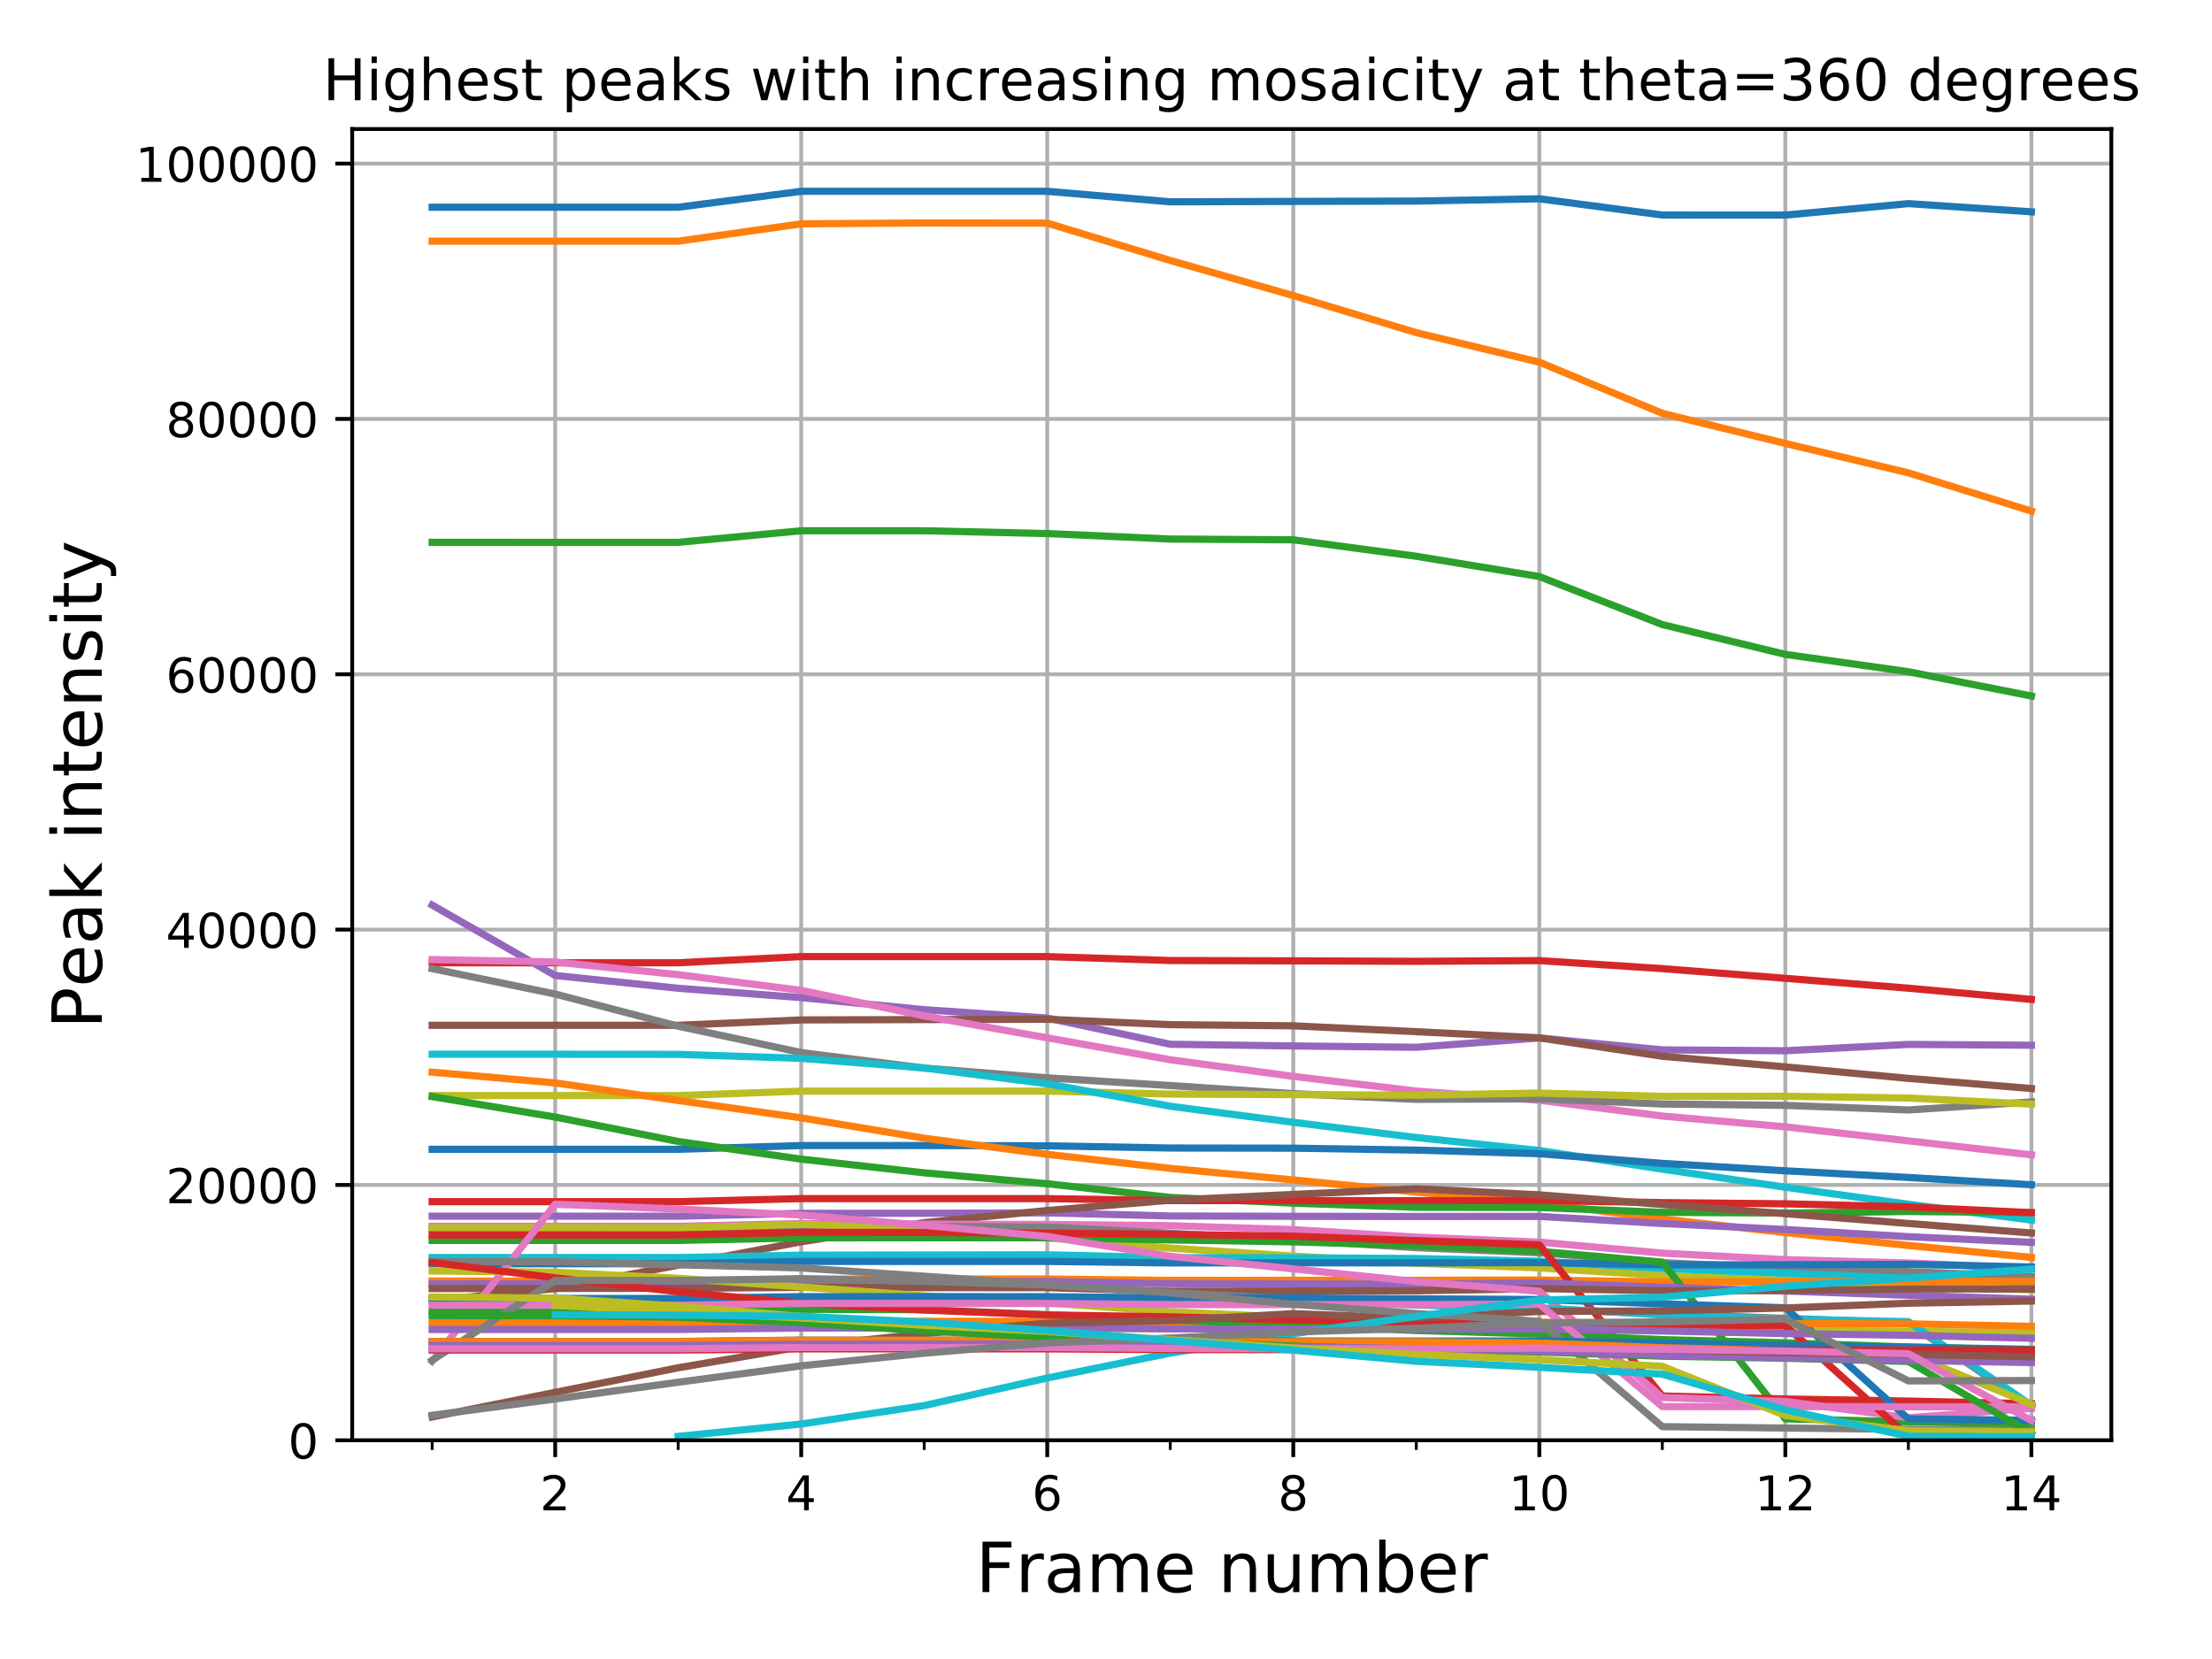 <?xml version="1.0" encoding="utf-8" standalone="no"?>
<!DOCTYPE svg PUBLIC "-//W3C//DTD SVG 1.1//EN"
  "http://www.w3.org/Graphics/SVG/1.1/DTD/svg11.dtd">
<!-- Created with matplotlib (https://matplotlib.org/) -->
<svg height="345.6pt" version="1.1" viewBox="0 0 460.8 345.6" width="460.8pt" xmlns="http://www.w3.org/2000/svg" xmlns:xlink="http://www.w3.org/1999/xlink">
 <defs>
  <style type="text/css">
*{stroke-linecap:butt;stroke-linejoin:round;}
  </style>
 </defs>
 <g id="figure_1">
  <g id="patch_1">
   <path d="M 0 345.6 
L 460.8 345.6 
L 460.8 0 
L 0 0 
z
" style="fill:#ffffff;"/>
  </g>
  <g id="axes_1">
   <g id="patch_2">
    <path d="M 73.37 300.04 
L 439.83 300.04 
L 439.83 26.88 
L 73.37 26.88 
z
" style="fill:#ffffff;"/>
   </g>
   <g id="matplotlib.axis_1">
    <g id="xtick_1">
     <g id="line2d_1">
      <path clip-path="url(#p85e9c25c4e)" d="M 115.654 300.04 
L 115.654 26.88 
" style="fill:none;stroke:#b0b0b0;stroke-linecap:square;stroke-width:0.8;"/>
     </g>
     <g id="line2d_2">
      <defs>
       <path d="M 0 0 
L 0 3.5 
" id="m2c875395f7" style="stroke:#000000;stroke-width:0.8;"/>
      </defs>
      <g>
       <use style="stroke:#000000;stroke-width:0.8;" x="115.654" xlink:href="#m2c875395f7" y="300.04"/>
      </g>
     </g>
     <g id="text_1">
      <!-- 2 -->
      <defs>
       <path d="M 19.188 8.297 
L 53.609 8.297 
L 53.609 0 
L 7.328 0 
L 7.328 8.297 
Q 12.938 14.109 22.625 23.891 
Q 32.328 33.688 34.812 36.531 
Q 39.547 41.844 41.422 45.531 
Q 43.312 49.219 43.312 52.781 
Q 43.312 58.594 39.234 62.25 
Q 35.156 65.922 28.609 65.922 
Q 23.969 65.922 18.812 64.312 
Q 13.672 62.703 7.812 59.422 
L 7.812 69.391 
Q 13.766 71.781 18.938 73 
Q 24.125 74.219 28.422 74.219 
Q 39.75 74.219 46.484 68.547 
Q 53.219 62.891 53.219 53.422 
Q 53.219 48.922 51.531 44.891 
Q 49.859 40.875 45.406 35.406 
Q 44.188 33.984 37.641 27.219 
Q 31.109 20.453 19.188 8.297 
z
" id="DejaVuSans-50"/>
      </defs>
      <g transform="translate(112.473 314.638)scale(0.1 -0.1)">
       <use xlink:href="#DejaVuSans-50"/>
      </g>
     </g>
    </g>
    <g id="xtick_2">
     <g id="line2d_3">
      <path clip-path="url(#p85e9c25c4e)" d="M 166.907 300.04 
L 166.907 26.88 
" style="fill:none;stroke:#b0b0b0;stroke-linecap:square;stroke-width:0.8;"/>
     </g>
     <g id="line2d_4">
      <g>
       <use style="stroke:#000000;stroke-width:0.8;" x="166.907" xlink:href="#m2c875395f7" y="300.04"/>
      </g>
     </g>
     <g id="text_2">
      <!-- 4 -->
      <defs>
       <path d="M 37.797 64.312 
L 12.891 25.391 
L 37.797 25.391 
z
M 35.203 72.906 
L 47.609 72.906 
L 47.609 25.391 
L 58.016 25.391 
L 58.016 17.188 
L 47.609 17.188 
L 47.609 0 
L 37.797 0 
L 37.797 17.188 
L 4.891 17.188 
L 4.891 26.703 
z
" id="DejaVuSans-52"/>
      </defs>
      <g transform="translate(163.726 314.638)scale(0.1 -0.1)">
       <use xlink:href="#DejaVuSans-52"/>
      </g>
     </g>
    </g>
    <g id="xtick_3">
     <g id="line2d_5">
      <path clip-path="url(#p85e9c25c4e)" d="M 218.16 300.04 
L 218.16 26.88 
" style="fill:none;stroke:#b0b0b0;stroke-linecap:square;stroke-width:0.8;"/>
     </g>
     <g id="line2d_6">
      <g>
       <use style="stroke:#000000;stroke-width:0.8;" x="218.16" xlink:href="#m2c875395f7" y="300.04"/>
      </g>
     </g>
     <g id="text_3">
      <!-- 6 -->
      <defs>
       <path d="M 33.016 40.375 
Q 26.375 40.375 22.484 35.828 
Q 18.609 31.297 18.609 23.391 
Q 18.609 15.531 22.484 10.953 
Q 26.375 6.391 33.016 6.391 
Q 39.656 6.391 43.531 10.953 
Q 47.406 15.531 47.406 23.391 
Q 47.406 31.297 43.531 35.828 
Q 39.656 40.375 33.016 40.375 
z
M 52.594 71.297 
L 52.594 62.312 
Q 48.875 64.062 45.094 64.984 
Q 41.312 65.922 37.594 65.922 
Q 27.828 65.922 22.672 59.328 
Q 17.531 52.734 16.797 39.406 
Q 19.672 43.656 24.016 45.922 
Q 28.375 48.188 33.594 48.188 
Q 44.578 48.188 50.953 41.516 
Q 57.328 34.859 57.328 23.391 
Q 57.328 12.156 50.688 5.359 
Q 44.047 -1.422 33.016 -1.422 
Q 20.359 -1.422 13.672 8.266 
Q 6.984 17.969 6.984 36.375 
Q 6.984 53.656 15.188 63.938 
Q 23.391 74.219 37.203 74.219 
Q 40.922 74.219 44.703 73.484 
Q 48.484 72.75 52.594 71.297 
z
" id="DejaVuSans-54"/>
      </defs>
      <g transform="translate(214.979 314.638)scale(0.1 -0.1)">
       <use xlink:href="#DejaVuSans-54"/>
      </g>
     </g>
    </g>
    <g id="xtick_4">
     <g id="line2d_7">
      <path clip-path="url(#p85e9c25c4e)" d="M 269.413 300.04 
L 269.413 26.88 
" style="fill:none;stroke:#b0b0b0;stroke-linecap:square;stroke-width:0.8;"/>
     </g>
     <g id="line2d_8">
      <g>
       <use style="stroke:#000000;stroke-width:0.8;" x="269.413" xlink:href="#m2c875395f7" y="300.04"/>
      </g>
     </g>
     <g id="text_4">
      <!-- 8 -->
      <defs>
       <path d="M 31.781 34.625 
Q 24.75 34.625 20.719 30.859 
Q 16.703 27.094 16.703 20.516 
Q 16.703 13.922 20.719 10.156 
Q 24.75 6.391 31.781 6.391 
Q 38.812 6.391 42.859 10.172 
Q 46.922 13.969 46.922 20.516 
Q 46.922 27.094 42.891 30.859 
Q 38.875 34.625 31.781 34.625 
z
M 21.922 38.812 
Q 15.578 40.375 12.031 44.719 
Q 8.5 49.078 8.5 55.328 
Q 8.5 64.062 14.719 69.141 
Q 20.953 74.219 31.781 74.219 
Q 42.672 74.219 48.875 69.141 
Q 55.078 64.062 55.078 55.328 
Q 55.078 49.078 51.531 44.719 
Q 48 40.375 41.703 38.812 
Q 48.828 37.156 52.797 32.312 
Q 56.781 27.484 56.781 20.516 
Q 56.781 9.906 50.312 4.234 
Q 43.844 -1.422 31.781 -1.422 
Q 19.734 -1.422 13.25 4.234 
Q 6.781 9.906 6.781 20.516 
Q 6.781 27.484 10.781 32.312 
Q 14.797 37.156 21.922 38.812 
z
M 18.312 54.391 
Q 18.312 48.734 21.844 45.562 
Q 25.391 42.391 31.781 42.391 
Q 38.141 42.391 41.719 45.562 
Q 45.312 48.734 45.312 54.391 
Q 45.312 60.062 41.719 63.234 
Q 38.141 66.406 31.781 66.406 
Q 25.391 66.406 21.844 63.234 
Q 18.312 60.062 18.312 54.391 
z
" id="DejaVuSans-56"/>
      </defs>
      <g transform="translate(266.232 314.638)scale(0.1 -0.1)">
       <use xlink:href="#DejaVuSans-56"/>
      </g>
     </g>
    </g>
    <g id="xtick_5">
     <g id="line2d_9">
      <path clip-path="url(#p85e9c25c4e)" d="M 320.666 300.04 
L 320.666 26.88 
" style="fill:none;stroke:#b0b0b0;stroke-linecap:square;stroke-width:0.8;"/>
     </g>
     <g id="line2d_10">
      <g>
       <use style="stroke:#000000;stroke-width:0.8;" x="320.666" xlink:href="#m2c875395f7" y="300.04"/>
      </g>
     </g>
     <g id="text_5">
      <!-- 10 -->
      <defs>
       <path d="M 12.406 8.297 
L 28.516 8.297 
L 28.516 63.922 
L 10.984 60.406 
L 10.984 69.391 
L 28.422 72.906 
L 38.281 72.906 
L 38.281 8.297 
L 54.391 8.297 
L 54.391 0 
L 12.406 0 
z
" id="DejaVuSans-49"/>
       <path d="M 31.781 66.406 
Q 24.172 66.406 20.328 58.906 
Q 16.5 51.422 16.5 36.375 
Q 16.5 21.391 20.328 13.891 
Q 24.172 6.391 31.781 6.391 
Q 39.453 6.391 43.281 13.891 
Q 47.125 21.391 47.125 36.375 
Q 47.125 51.422 43.281 58.906 
Q 39.453 66.406 31.781 66.406 
z
M 31.781 74.219 
Q 44.047 74.219 50.516 64.516 
Q 56.984 54.828 56.984 36.375 
Q 56.984 17.969 50.516 8.266 
Q 44.047 -1.422 31.781 -1.422 
Q 19.531 -1.422 13.062 8.266 
Q 6.594 17.969 6.594 36.375 
Q 6.594 54.828 13.062 64.516 
Q 19.531 74.219 31.781 74.219 
z
" id="DejaVuSans-48"/>
      </defs>
      <g transform="translate(314.304 314.638)scale(0.1 -0.1)">
       <use xlink:href="#DejaVuSans-49"/>
       <use x="63.623" xlink:href="#DejaVuSans-48"/>
      </g>
     </g>
    </g>
    <g id="xtick_6">
     <g id="line2d_11">
      <path clip-path="url(#p85e9c25c4e)" d="M 371.92 300.04 
L 371.92 26.88 
" style="fill:none;stroke:#b0b0b0;stroke-linecap:square;stroke-width:0.8;"/>
     </g>
     <g id="line2d_12">
      <g>
       <use style="stroke:#000000;stroke-width:0.8;" x="371.92" xlink:href="#m2c875395f7" y="300.04"/>
      </g>
     </g>
     <g id="text_6">
      <!-- 12 -->
      <g transform="translate(365.557 314.638)scale(0.1 -0.1)">
       <use xlink:href="#DejaVuSans-49"/>
       <use x="63.623" xlink:href="#DejaVuSans-50"/>
      </g>
     </g>
    </g>
    <g id="xtick_7">
     <g id="line2d_13">
      <path clip-path="url(#p85e9c25c4e)" d="M 423.173 300.04 
L 423.173 26.88 
" style="fill:none;stroke:#b0b0b0;stroke-linecap:square;stroke-width:0.8;"/>
     </g>
     <g id="line2d_14">
      <g>
       <use style="stroke:#000000;stroke-width:0.8;" x="423.173" xlink:href="#m2c875395f7" y="300.04"/>
      </g>
     </g>
     <g id="text_7">
      <!-- 14 -->
      <g transform="translate(416.81 314.638)scale(0.1 -0.1)">
       <use xlink:href="#DejaVuSans-49"/>
       <use x="63.623" xlink:href="#DejaVuSans-52"/>
      </g>
     </g>
    </g>
    <g id="xtick_8">
     <g id="line2d_15">
      <defs>
       <path d="M 0 0 
L 0 2 
" id="mf4f30fc0fc" style="stroke:#000000;stroke-width:0.6;"/>
      </defs>
      <g>
       <use style="stroke:#000000;stroke-width:0.6;" x="90.027" xlink:href="#mf4f30fc0fc" y="300.04"/>
      </g>
     </g>
    </g>
    <g id="xtick_9">
     <g id="line2d_16">
      <g>
       <use style="stroke:#000000;stroke-width:0.6;" x="141.28" xlink:href="#mf4f30fc0fc" y="300.04"/>
      </g>
     </g>
    </g>
    <g id="xtick_10">
     <g id="line2d_17">
      <g>
       <use style="stroke:#000000;stroke-width:0.6;" x="192.534" xlink:href="#mf4f30fc0fc" y="300.04"/>
      </g>
     </g>
    </g>
    <g id="xtick_11">
     <g id="line2d_18">
      <g>
       <use style="stroke:#000000;stroke-width:0.6;" x="243.787" xlink:href="#mf4f30fc0fc" y="300.04"/>
      </g>
     </g>
    </g>
    <g id="xtick_12">
     <g id="line2d_19">
      <g>
       <use style="stroke:#000000;stroke-width:0.6;" x="295.04" xlink:href="#mf4f30fc0fc" y="300.04"/>
      </g>
     </g>
    </g>
    <g id="xtick_13">
     <g id="line2d_20">
      <g>
       <use style="stroke:#000000;stroke-width:0.6;" x="346.293" xlink:href="#mf4f30fc0fc" y="300.04"/>
      </g>
     </g>
    </g>
    <g id="xtick_14">
     <g id="line2d_21">
      <g>
       <use style="stroke:#000000;stroke-width:0.6;" x="397.546" xlink:href="#mf4f30fc0fc" y="300.04"/>
      </g>
     </g>
    </g>
    <g id="text_8">
     <!-- Frame number -->
     <defs>
      <path d="M 9.812 72.906 
L 51.703 72.906 
L 51.703 64.594 
L 19.672 64.594 
L 19.672 43.109 
L 48.578 43.109 
L 48.578 34.812 
L 19.672 34.812 
L 19.672 0 
L 9.812 0 
z
" id="DejaVuSans-70"/>
      <path d="M 41.109 46.297 
Q 39.594 47.172 37.812 47.578 
Q 36.031 48 33.891 48 
Q 26.266 48 22.188 43.047 
Q 18.109 38.094 18.109 28.812 
L 18.109 0 
L 9.078 0 
L 9.078 54.688 
L 18.109 54.688 
L 18.109 46.188 
Q 20.953 51.172 25.484 53.578 
Q 30.031 56 36.531 56 
Q 37.453 56 38.578 55.875 
Q 39.703 55.766 41.062 55.516 
z
" id="DejaVuSans-114"/>
      <path d="M 34.281 27.484 
Q 23.391 27.484 19.188 25 
Q 14.984 22.516 14.984 16.5 
Q 14.984 11.719 18.141 8.906 
Q 21.297 6.109 26.703 6.109 
Q 34.188 6.109 38.703 11.406 
Q 43.219 16.703 43.219 25.484 
L 43.219 27.484 
z
M 52.203 31.203 
L 52.203 0 
L 43.219 0 
L 43.219 8.297 
Q 40.141 3.328 35.547 0.953 
Q 30.953 -1.422 24.312 -1.422 
Q 15.922 -1.422 10.953 3.297 
Q 6 8.016 6 15.922 
Q 6 25.141 12.172 29.828 
Q 18.359 34.516 30.609 34.516 
L 43.219 34.516 
L 43.219 35.406 
Q 43.219 41.609 39.141 45 
Q 35.062 48.391 27.688 48.391 
Q 23 48.391 18.547 47.266 
Q 14.109 46.141 10.016 43.891 
L 10.016 52.203 
Q 14.938 54.109 19.578 55.047 
Q 24.219 56 28.609 56 
Q 40.484 56 46.344 49.844 
Q 52.203 43.703 52.203 31.203 
z
" id="DejaVuSans-97"/>
      <path d="M 52 44.188 
Q 55.375 50.25 60.062 53.125 
Q 64.75 56 71.094 56 
Q 79.641 56 84.281 50.016 
Q 88.922 44.047 88.922 33.016 
L 88.922 0 
L 79.891 0 
L 79.891 32.719 
Q 79.891 40.578 77.094 44.375 
Q 74.312 48.188 68.609 48.188 
Q 61.625 48.188 57.562 43.547 
Q 53.516 38.922 53.516 30.906 
L 53.516 0 
L 44.484 0 
L 44.484 32.719 
Q 44.484 40.625 41.703 44.406 
Q 38.922 48.188 33.109 48.188 
Q 26.219 48.188 22.156 43.531 
Q 18.109 38.875 18.109 30.906 
L 18.109 0 
L 9.078 0 
L 9.078 54.688 
L 18.109 54.688 
L 18.109 46.188 
Q 21.188 51.219 25.484 53.609 
Q 29.781 56 35.688 56 
Q 41.656 56 45.828 52.969 
Q 50 49.953 52 44.188 
z
" id="DejaVuSans-109"/>
      <path d="M 56.203 29.594 
L 56.203 25.203 
L 14.891 25.203 
Q 15.484 15.922 20.484 11.062 
Q 25.484 6.203 34.422 6.203 
Q 39.594 6.203 44.453 7.469 
Q 49.312 8.734 54.109 11.281 
L 54.109 2.781 
Q 49.266 0.734 44.188 -0.344 
Q 39.109 -1.422 33.891 -1.422 
Q 20.797 -1.422 13.156 6.188 
Q 5.516 13.812 5.516 26.812 
Q 5.516 40.234 12.766 48.109 
Q 20.016 56 32.328 56 
Q 43.359 56 49.781 48.891 
Q 56.203 41.797 56.203 29.594 
z
M 47.219 32.234 
Q 47.125 39.594 43.094 43.984 
Q 39.062 48.391 32.422 48.391 
Q 24.906 48.391 20.391 44.141 
Q 15.875 39.891 15.188 32.172 
z
" id="DejaVuSans-101"/>
      <path id="DejaVuSans-32"/>
      <path d="M 54.891 33.016 
L 54.891 0 
L 45.906 0 
L 45.906 32.719 
Q 45.906 40.484 42.875 44.328 
Q 39.844 48.188 33.797 48.188 
Q 26.516 48.188 22.312 43.547 
Q 18.109 38.922 18.109 30.906 
L 18.109 0 
L 9.078 0 
L 9.078 54.688 
L 18.109 54.688 
L 18.109 46.188 
Q 21.344 51.125 25.703 53.562 
Q 30.078 56 35.797 56 
Q 45.219 56 50.047 50.172 
Q 54.891 44.344 54.891 33.016 
z
" id="DejaVuSans-110"/>
      <path d="M 8.5 21.578 
L 8.5 54.688 
L 17.484 54.688 
L 17.484 21.922 
Q 17.484 14.156 20.5 10.266 
Q 23.531 6.391 29.594 6.391 
Q 36.859 6.391 41.078 11.031 
Q 45.312 15.672 45.312 23.688 
L 45.312 54.688 
L 54.297 54.688 
L 54.297 0 
L 45.312 0 
L 45.312 8.406 
Q 42.047 3.422 37.719 1 
Q 33.406 -1.422 27.688 -1.422 
Q 18.266 -1.422 13.375 4.438 
Q 8.5 10.297 8.5 21.578 
z
M 31.109 56 
z
" id="DejaVuSans-117"/>
      <path d="M 48.688 27.297 
Q 48.688 37.203 44.609 42.844 
Q 40.531 48.484 33.406 48.484 
Q 26.266 48.484 22.188 42.844 
Q 18.109 37.203 18.109 27.297 
Q 18.109 17.391 22.188 11.75 
Q 26.266 6.109 33.406 6.109 
Q 40.531 6.109 44.609 11.75 
Q 48.688 17.391 48.688 27.297 
z
M 18.109 46.391 
Q 20.953 51.266 25.266 53.625 
Q 29.594 56 35.594 56 
Q 45.562 56 51.781 48.094 
Q 58.016 40.188 58.016 27.297 
Q 58.016 14.406 51.781 6.484 
Q 45.562 -1.422 35.594 -1.422 
Q 29.594 -1.422 25.266 0.953 
Q 20.953 3.328 18.109 8.203 
L 18.109 0 
L 9.078 0 
L 9.078 75.984 
L 18.109 75.984 
z
" id="DejaVuSans-98"/>
     </defs>
     <g transform="translate(203.263 331.66)scale(0.144 -0.144)">
      <use xlink:href="#DejaVuSans-70"/>
      <use x="57.41" xlink:href="#DejaVuSans-114"/>
      <use x="98.523" xlink:href="#DejaVuSans-97"/>
      <use x="159.803" xlink:href="#DejaVuSans-109"/>
      <use x="257.215" xlink:href="#DejaVuSans-101"/>
      <use x="318.738" xlink:href="#DejaVuSans-32"/>
      <use x="350.525" xlink:href="#DejaVuSans-110"/>
      <use x="413.904" xlink:href="#DejaVuSans-117"/>
      <use x="477.283" xlink:href="#DejaVuSans-109"/>
      <use x="574.695" xlink:href="#DejaVuSans-98"/>
      <use x="638.172" xlink:href="#DejaVuSans-101"/>
      <use x="699.695" xlink:href="#DejaVuSans-114"/>
     </g>
    </g>
   </g>
   <g id="matplotlib.axis_2">
    <g id="ytick_1">
     <g id="line2d_22">
      <path clip-path="url(#p85e9c25c4e)" d="M 73.37 300.04 
L 439.83 300.04 
" style="fill:none;stroke:#b0b0b0;stroke-linecap:square;stroke-width:0.8;"/>
     </g>
     <g id="line2d_23">
      <defs>
       <path d="M 0 0 
L -3.5 0 
" id="m9afd3de1dd" style="stroke:#000000;stroke-width:0.8;"/>
      </defs>
      <g>
       <use style="stroke:#000000;stroke-width:0.8;" x="73.37" xlink:href="#m9afd3de1dd" y="300.04"/>
      </g>
     </g>
     <g id="text_9">
      <!-- 0 -->
      <g transform="translate(60.008 303.839)scale(0.1 -0.1)">
       <use xlink:href="#DejaVuSans-48"/>
      </g>
     </g>
    </g>
    <g id="ytick_2">
     <g id="line2d_24">
      <path clip-path="url(#p85e9c25c4e)" d="M 73.37 246.848 
L 439.83 246.848 
" style="fill:none;stroke:#b0b0b0;stroke-linecap:square;stroke-width:0.8;"/>
     </g>
     <g id="line2d_25">
      <g>
       <use style="stroke:#000000;stroke-width:0.8;" x="73.37" xlink:href="#m9afd3de1dd" y="246.848"/>
      </g>
     </g>
     <g id="text_10">
      <!-- 20000 -->
      <g transform="translate(34.557 250.647)scale(0.1 -0.1)">
       <use xlink:href="#DejaVuSans-50"/>
       <use x="63.623" xlink:href="#DejaVuSans-48"/>
       <use x="127.246" xlink:href="#DejaVuSans-48"/>
       <use x="190.869" xlink:href="#DejaVuSans-48"/>
       <use x="254.492" xlink:href="#DejaVuSans-48"/>
      </g>
     </g>
    </g>
    <g id="ytick_3">
     <g id="line2d_26">
      <path clip-path="url(#p85e9c25c4e)" d="M 73.37 193.655 
L 439.83 193.655 
" style="fill:none;stroke:#b0b0b0;stroke-linecap:square;stroke-width:0.8;"/>
     </g>
     <g id="line2d_27">
      <g>
       <use style="stroke:#000000;stroke-width:0.8;" x="73.37" xlink:href="#m9afd3de1dd" y="193.655"/>
      </g>
     </g>
     <g id="text_11">
      <!-- 40000 -->
      <g transform="translate(34.557 197.454)scale(0.1 -0.1)">
       <use xlink:href="#DejaVuSans-52"/>
       <use x="63.623" xlink:href="#DejaVuSans-48"/>
       <use x="127.246" xlink:href="#DejaVuSans-48"/>
       <use x="190.869" xlink:href="#DejaVuSans-48"/>
       <use x="254.492" xlink:href="#DejaVuSans-48"/>
      </g>
     </g>
    </g>
    <g id="ytick_4">
     <g id="line2d_28">
      <path clip-path="url(#p85e9c25c4e)" d="M 73.37 140.463 
L 439.83 140.463 
" style="fill:none;stroke:#b0b0b0;stroke-linecap:square;stroke-width:0.8;"/>
     </g>
     <g id="line2d_29">
      <g>
       <use style="stroke:#000000;stroke-width:0.8;" x="73.37" xlink:href="#m9afd3de1dd" y="140.463"/>
      </g>
     </g>
     <g id="text_12">
      <!-- 60000 -->
      <g transform="translate(34.557 144.262)scale(0.1 -0.1)">
       <use xlink:href="#DejaVuSans-54"/>
       <use x="63.623" xlink:href="#DejaVuSans-48"/>
       <use x="127.246" xlink:href="#DejaVuSans-48"/>
       <use x="190.869" xlink:href="#DejaVuSans-48"/>
       <use x="254.492" xlink:href="#DejaVuSans-48"/>
      </g>
     </g>
    </g>
    <g id="ytick_5">
     <g id="line2d_30">
      <path clip-path="url(#p85e9c25c4e)" d="M 73.37 87.27 
L 439.83 87.27 
" style="fill:none;stroke:#b0b0b0;stroke-linecap:square;stroke-width:0.8;"/>
     </g>
     <g id="line2d_31">
      <g>
       <use style="stroke:#000000;stroke-width:0.8;" x="73.37" xlink:href="#m9afd3de1dd" y="87.27"/>
      </g>
     </g>
     <g id="text_13">
      <!-- 80000 -->
      <g transform="translate(34.557 91.069)scale(0.1 -0.1)">
       <use xlink:href="#DejaVuSans-56"/>
       <use x="63.623" xlink:href="#DejaVuSans-48"/>
       <use x="127.246" xlink:href="#DejaVuSans-48"/>
       <use x="190.869" xlink:href="#DejaVuSans-48"/>
       <use x="254.492" xlink:href="#DejaVuSans-48"/>
      </g>
     </g>
    </g>
    <g id="ytick_6">
     <g id="line2d_32">
      <path clip-path="url(#p85e9c25c4e)" d="M 73.37 34.078 
L 439.83 34.078 
" style="fill:none;stroke:#b0b0b0;stroke-linecap:square;stroke-width:0.8;"/>
     </g>
     <g id="line2d_33">
      <g>
       <use style="stroke:#000000;stroke-width:0.8;" x="73.37" xlink:href="#m9afd3de1dd" y="34.078"/>
      </g>
     </g>
     <g id="text_14">
      <!-- 100000 -->
      <g transform="translate(28.195 37.877)scale(0.1 -0.1)">
       <use xlink:href="#DejaVuSans-49"/>
       <use x="63.623" xlink:href="#DejaVuSans-48"/>
       <use x="127.246" xlink:href="#DejaVuSans-48"/>
       <use x="190.869" xlink:href="#DejaVuSans-48"/>
       <use x="254.492" xlink:href="#DejaVuSans-48"/>
       <use x="318.115" xlink:href="#DejaVuSans-48"/>
      </g>
     </g>
    </g>
    <g id="text_15">
     <!-- Peak intensity -->
     <defs>
      <path d="M 19.672 64.797 
L 19.672 37.406 
L 32.078 37.406 
Q 38.969 37.406 42.719 40.969 
Q 46.484 44.531 46.484 51.125 
Q 46.484 57.672 42.719 61.234 
Q 38.969 64.797 32.078 64.797 
z
M 9.812 72.906 
L 32.078 72.906 
Q 44.344 72.906 50.609 67.359 
Q 56.891 61.812 56.891 51.125 
Q 56.891 40.328 50.609 34.812 
Q 44.344 29.297 32.078 29.297 
L 19.672 29.297 
L 19.672 0 
L 9.812 0 
z
" id="DejaVuSans-80"/>
      <path d="M 9.078 75.984 
L 18.109 75.984 
L 18.109 31.109 
L 44.922 54.688 
L 56.391 54.688 
L 27.391 29.109 
L 57.625 0 
L 45.906 0 
L 18.109 26.703 
L 18.109 0 
L 9.078 0 
z
" id="DejaVuSans-107"/>
      <path d="M 9.422 54.688 
L 18.406 54.688 
L 18.406 0 
L 9.422 0 
z
M 9.422 75.984 
L 18.406 75.984 
L 18.406 64.594 
L 9.422 64.594 
z
" id="DejaVuSans-105"/>
      <path d="M 18.312 70.219 
L 18.312 54.688 
L 36.812 54.688 
L 36.812 47.703 
L 18.312 47.703 
L 18.312 18.016 
Q 18.312 11.328 20.141 9.422 
Q 21.969 7.516 27.594 7.516 
L 36.812 7.516 
L 36.812 0 
L 27.594 0 
Q 17.188 0 13.234 3.875 
Q 9.281 7.766 9.281 18.016 
L 9.281 47.703 
L 2.688 47.703 
L 2.688 54.688 
L 9.281 54.688 
L 9.281 70.219 
z
" id="DejaVuSans-116"/>
      <path d="M 44.281 53.078 
L 44.281 44.578 
Q 40.484 46.531 36.375 47.5 
Q 32.281 48.484 27.875 48.484 
Q 21.188 48.484 17.844 46.438 
Q 14.5 44.391 14.5 40.281 
Q 14.5 37.156 16.891 35.375 
Q 19.281 33.594 26.516 31.984 
L 29.594 31.297 
Q 39.156 29.25 43.188 25.516 
Q 47.219 21.781 47.219 15.094 
Q 47.219 7.469 41.188 3.016 
Q 35.156 -1.422 24.609 -1.422 
Q 20.219 -1.422 15.453 -0.562 
Q 10.688 0.297 5.422 2 
L 5.422 11.281 
Q 10.406 8.688 15.234 7.391 
Q 20.062 6.109 24.812 6.109 
Q 31.156 6.109 34.562 8.281 
Q 37.984 10.453 37.984 14.406 
Q 37.984 18.062 35.516 20.016 
Q 33.062 21.969 24.703 23.781 
L 21.578 24.516 
Q 13.234 26.266 9.516 29.906 
Q 5.812 33.547 5.812 39.891 
Q 5.812 47.609 11.281 51.797 
Q 16.75 56 26.812 56 
Q 31.781 56 36.172 55.266 
Q 40.578 54.547 44.281 53.078 
z
" id="DejaVuSans-115"/>
      <path d="M 32.172 -5.078 
Q 28.375 -14.844 24.75 -17.812 
Q 21.141 -20.797 15.094 -20.797 
L 7.906 -20.797 
L 7.906 -13.281 
L 13.188 -13.281 
Q 16.891 -13.281 18.938 -11.516 
Q 21 -9.766 23.484 -3.219 
L 25.094 0.875 
L 2.984 54.688 
L 12.5 54.688 
L 29.594 11.922 
L 46.688 54.688 
L 56.203 54.688 
z
" id="DejaVuSans-121"/>
     </defs>
     <g transform="translate(21.2 214.312)rotate(-90)scale(0.144 -0.144)">
      <use xlink:href="#DejaVuSans-80"/>
      <use x="60.256" xlink:href="#DejaVuSans-101"/>
      <use x="121.779" xlink:href="#DejaVuSans-97"/>
      <use x="183.059" xlink:href="#DejaVuSans-107"/>
      <use x="240.969" xlink:href="#DejaVuSans-32"/>
      <use x="272.756" xlink:href="#DejaVuSans-105"/>
      <use x="300.539" xlink:href="#DejaVuSans-110"/>
      <use x="363.918" xlink:href="#DejaVuSans-116"/>
      <use x="403.127" xlink:href="#DejaVuSans-101"/>
      <use x="464.65" xlink:href="#DejaVuSans-110"/>
      <use x="528.029" xlink:href="#DejaVuSans-115"/>
      <use x="580.129" xlink:href="#DejaVuSans-105"/>
      <use x="607.912" xlink:href="#DejaVuSans-116"/>
      <use x="647.121" xlink:href="#DejaVuSans-121"/>
     </g>
    </g>
   </g>
   <g id="line2d_34">
    <path clip-path="url(#p85e9c25c4e)" d="M 90.027 43.168 
L 115.654 43.168 
L 141.28 43.168 
L 166.907 39.853 
L 192.534 39.853 
L 218.16 39.853 
L 243.787 42.044 
L 269.413 41.959 
L 295.04 41.887 
L 320.666 41.411 
L 346.293 44.794 
L 371.92 44.805 
L 397.546 42.419 
L 423.173 44.125 
" style="fill:none;stroke:#1f77b4;stroke-linecap:square;stroke-width:1.5;"/>
   </g>
   <g id="line2d_35">
    <path clip-path="url(#p85e9c25c4e)" d="M 90.027 50.241 
L 115.654 50.241 
L 141.28 50.241 
L 166.907 46.627 
L 192.534 46.449 
L 218.16 46.481 
L 243.787 54.259 
L 269.413 61.579 
L 295.04 69.301 
L 320.666 75.443 
L 346.293 86.103 
L 371.92 92.379 
L 397.546 98.504 
L 423.173 106.473 
" style="fill:none;stroke:#ff7f0e;stroke-linecap:square;stroke-width:1.5;"/>
   </g>
   <g id="line2d_36">
    <path clip-path="url(#p85e9c25c4e)" d="M 90.027 112.982 
L 115.654 112.983 
L 141.28 112.983 
L 166.907 110.568 
L 192.534 110.568 
L 218.16 111.15 
L 243.787 112.292 
L 269.413 112.455 
L 295.04 115.881 
L 320.666 120.106 
L 346.293 130.112 
L 371.92 136.321 
L 397.546 139.934 
L 423.173 144.996 
" style="fill:none;stroke:#2ca02c;stroke-linecap:square;stroke-width:1.5;"/>
   </g>
   <g id="line2d_37">
    <path clip-path="url(#p85e9c25c4e)" d="M 90.027 200.561 
L 115.654 200.561 
L 141.28 200.561 
L 166.907 199.277 
L 192.534 199.277 
L 218.16 199.278 
L 243.787 200.094 
L 269.413 200.165 
L 295.04 200.259 
L 320.666 200.113 
L 346.293 201.782 
L 371.92 203.801 
L 397.546 205.857 
L 423.173 208.198 
" style="fill:none;stroke:#d62728;stroke-linecap:square;stroke-width:1.5;"/>
   </g>
   <g id="line2d_38">
    <path clip-path="url(#p85e9c25c4e)" d="M 90.027 188.542 
L 115.654 203.216 
L 141.28 205.878 
L 166.907 207.822 
L 192.534 210.335 
L 218.16 212.073 
L 243.787 217.538 
L 269.413 217.891 
L 295.04 218.168 
L 320.666 216.225 
L 346.293 218.708 
L 371.92 218.891 
L 397.546 217.572 
L 423.173 217.742 
" style="fill:none;stroke:#9467bd;stroke-linecap:square;stroke-width:1.5;"/>
   </g>
   <g id="line2d_39">
    <path clip-path="url(#p85e9c25c4e)" d="M 90.027 213.585 
L 115.654 213.585 
L 141.28 213.585 
L 166.907 212.469 
L 192.534 212.398 
L 218.16 212.33 
L 243.787 213.457 
L 269.413 213.697 
L 295.04 214.918 
L 320.666 216.201 
L 346.293 220.043 
L 371.92 222.25 
L 397.546 224.649 
L 423.173 226.761 
" style="fill:none;stroke:#8c564b;stroke-linecap:square;stroke-width:1.5;"/>
   </g>
   <g id="line2d_40">
    <path clip-path="url(#p85e9c25c4e)" d="M 90.027 199.898 
L 115.654 200.401 
L 141.28 203.041 
L 166.907 206.318 
L 192.534 211.633 
L 218.16 216.206 
L 243.787 220.766 
L 269.413 224.234 
L 295.04 227.291 
L 320.666 229.204 
L 346.293 232.495 
L 371.92 234.743 
L 397.546 237.665 
L 423.173 240.578 
" style="fill:none;stroke:#e377c2;stroke-linecap:square;stroke-width:1.5;"/>
   </g>
   <g id="line2d_41">
    <path clip-path="url(#p85e9c25c4e)" d="M 90.027 201.783 
L 115.654 207.079 
L 141.28 213.778 
L 166.907 219.266 
L 192.534 222.503 
L 218.16 224.537 
L 243.787 226.143 
L 269.413 227.831 
L 295.04 229.015 
L 320.666 228.902 
L 346.293 229.985 
L 371.92 230.27 
L 397.546 231.225 
L 423.173 229.552 
" style="fill:none;stroke:#7f7f7f;stroke-linecap:square;stroke-width:1.5;"/>
   </g>
   <g id="line2d_42">
    <path clip-path="url(#p85e9c25c4e)" d="M 90.027 228.226 
L 115.654 228.226 
L 141.28 228.226 
L 166.907 227.3 
L 192.534 227.3 
L 218.16 227.3 
L 243.787 227.917 
L 269.413 228.029 
L 295.04 228.146 
L 320.666 227.711 
L 346.293 228.393 
L 371.92 228.376 
L 397.546 228.74 
L 423.173 230.006 
" style="fill:none;stroke:#bcbd22;stroke-linecap:square;stroke-width:1.5;"/>
   </g>
   <g id="line2d_43">
    <path clip-path="url(#p85e9c25c4e)" d="M 90.027 219.615 
L 115.654 219.614 
L 141.28 219.647 
L 166.907 220.476 
L 192.534 222.481 
L 218.16 225.774 
L 243.787 230.451 
L 269.413 233.801 
L 295.04 236.968 
L 320.666 239.672 
L 346.293 243.56 
L 371.92 247.329 
L 397.546 250.866 
L 423.173 254.167 
" style="fill:none;stroke:#17becf;stroke-linecap:square;stroke-width:1.5;"/>
   </g>
   <g id="line2d_44">
    <path clip-path="url(#p85e9c25c4e)" d="M 90.027 239.419 
L 115.654 239.419 
L 141.28 239.419 
L 166.907 238.637 
L 192.534 238.637 
L 218.16 238.696 
L 243.787 239.152 
L 269.413 239.184 
L 295.04 239.586 
L 320.666 240.341 
L 346.293 242.351 
L 371.92 243.901 
L 397.546 245.286 
L 423.173 246.806 
" style="fill:none;stroke:#1f77b4;stroke-linecap:square;stroke-width:1.5;"/>
   </g>
   <g id="line2d_45">
    <path clip-path="url(#p85e9c25c4e)" d="M 90.027 223.352 
L 115.654 225.595 
L 141.28 229.254 
L 166.907 232.869 
L 192.534 237.115 
L 218.16 240.471 
L 243.787 243.392 
L 269.413 245.804 
L 295.04 248.328 
L 320.666 250.61 
L 346.293 253.94 
L 371.92 256.772 
L 397.546 259.452 
L 423.173 261.945 
" style="fill:none;stroke:#ff7f0e;stroke-linecap:square;stroke-width:1.5;"/>
   </g>
   <g id="line2d_46">
    <path clip-path="url(#p85e9c25c4e)" d="M 90.027 228.444 
L 115.654 232.703 
L 141.28 237.791 
L 166.907 241.472 
L 192.534 244.323 
L 218.16 246.596 
L 243.787 249.45 
L 269.413 250.639 
L 295.04 251.5 
L 320.666 251.54 
L 346.293 252.551 
L 371.92 252.702 
L 397.546 252.377 
L 423.173 252.598 
" style="fill:none;stroke:#2ca02c;stroke-linecap:square;stroke-width:1.5;"/>
   </g>
   <g id="line2d_47">
    <path clip-path="url(#p85e9c25c4e)" d="M 90.027 250.332 
L 115.654 250.332 
L 141.28 250.332 
L 166.907 249.691 
L 192.534 249.691 
L 218.16 249.691 
L 243.787 250.114 
L 269.413 250.105 
L 295.04 250.126 
L 320.666 250.095 
L 346.293 250.527 
L 371.92 250.775 
L 397.546 251.404 
L 423.173 252.627 
" style="fill:none;stroke:#d62728;stroke-linecap:square;stroke-width:1.5;"/>
   </g>
   <g id="line2d_48">
    <path clip-path="url(#p85e9c25c4e)" d="M 90.027 253.359 
L 115.654 253.359 
L 141.28 253.359 
L 166.907 252.756 
L 192.534 252.756 
L 218.16 252.659 
L 243.787 253.312 
L 269.413 253.384 
L 295.04 253.418 
L 320.666 253.396 
L 346.293 254.881 
L 371.92 256.127 
L 397.546 257.626 
L 423.173 258.805 
" style="fill:none;stroke:#9467bd;stroke-linecap:square;stroke-width:1.5;"/>
   </g>
   <g id="line2d_49">
    <path clip-path="url(#p85e9c25c4e)" d="M 90.027 270.944 
L 115.654 268.43 
L 141.28 263.563 
L 166.907 258.679 
L 192.534 254.695 
L 218.16 252.167 
L 243.787 250.026 
L 269.413 248.822 
L 295.04 247.635 
L 320.666 248.905 
L 346.293 250.917 
L 371.92 252.834 
L 397.546 254.872 
L 423.173 256.857 
" style="fill:none;stroke:#8c564b;stroke-linecap:square;stroke-width:1.5;"/>
   </g>
   <g id="line2d_50">
    <path clip-path="url(#p85e9c25c4e)" d="M 90.027 255.46 
L 115.654 255.46 
L 141.28 255.46 
L 166.907 254.884 
L 192.534 255.02 
L 218.16 255.076 
L 243.787 255.334 
L 269.413 256.147 
L 295.04 257.719 
L 320.666 258.755 
L 346.293 261.055 
L 371.92 262.405 
L 397.546 263.108 
L 423.173 264.184 
" style="fill:none;stroke:#e377c2;stroke-linecap:square;stroke-width:1.5;"/>
   </g>
   <g id="line2d_51">
    <path clip-path="url(#p85e9c25c4e)" d="M 90.027 255.957 
L 115.654 255.957 
L 141.28 255.957 
L 166.907 255.434 
L 192.534 255.491 
L 218.16 255.602 
L 243.787 256.906 
L 269.413 258.308 
L 295.04 259.908 
L 320.666 260.977 
L 346.293 263.034 
L 371.92 264.244 
L 397.546 264.901 
L 423.173 265.914 
" style="fill:none;stroke:#7f7f7f;stroke-linecap:square;stroke-width:1.5;"/>
   </g>
   <g id="line2d_52">
    <path clip-path="url(#p85e9c25c4e)" d="M 90.027 255.75 
L 115.654 255.75 
L 141.28 255.812 
L 166.907 255.052 
L 192.534 256.09 
L 218.16 257.878 
L 243.787 260 
L 269.413 261.67 
L 295.04 263.146 
L 320.666 264.13 
L 346.293 265.721 
L 371.92 266.693 
L 397.546 267.978 
L 423.173 268.678 
" style="fill:none;stroke:#bcbd22;stroke-linecap:square;stroke-width:1.5;"/>
   </g>
   <g id="line2d_53">
    <path clip-path="url(#p85e9c25c4e)" d="M 90.027 261.969 
L 115.654 261.969 
L 141.28 261.969 
L 166.907 261.478 
L 192.534 261.442 
L 218.16 261.399 
L 243.787 262.004 
L 269.413 262.022 
L 295.04 262.171 
L 320.666 262.738 
L 346.293 264.241 
L 371.92 265.262 
L 397.546 266.326 
L 423.173 267.232 
" style="fill:none;stroke:#17becf;stroke-linecap:square;stroke-width:1.5;"/>
   </g>
   <g id="line2d_54">
    <path clip-path="url(#p85e9c25c4e)" d="M 90.027 263.256 
L 115.654 263.256 
L 141.28 263.256 
L 166.907 262.781 
L 192.534 262.781 
L 218.16 262.781 
L 243.787 263.092 
L 269.413 263.078 
L 295.04 263.08 
L 320.666 263.025 
L 346.293 263.487 
L 371.92 263.477 
L 397.546 263.39 
L 423.173 263.933 
" style="fill:none;stroke:#1f77b4;stroke-linecap:square;stroke-width:1.5;"/>
   </g>
   <g id="line2d_55">
    <path clip-path="url(#p85e9c25c4e)" d="M 90.027 266.873 
L 115.654 266.873 
L 141.28 266.873 
L 166.907 266.445 
L 192.534 266.445 
L 218.16 266.445 
L 243.787 266.728 
L 269.413 266.716 
L 295.04 266.708 
L 320.666 266.645 
L 346.293 267.05 
L 371.92 267.016 
L 397.546 266.861 
L 423.173 266.967 
" style="fill:none;stroke:#ff7f0e;stroke-linecap:square;stroke-width:1.5;"/>
   </g>
   <g id="line2d_56">
    <path clip-path="url(#p85e9c25c4e)" d="M 90.027 258.402 
L 115.654 258.402 
L 141.28 258.402 
L 166.907 257.865 
L 192.534 257.847 
L 218.16 257.856 
L 243.787 258.295 
L 269.413 258.703 
L 295.04 259.464 
L 320.666 260.669 
L 346.293 262.926 
L 371.92 295.575 
L 397.546 296.183 
L 423.173 296.643 
" style="fill:none;stroke:#2ca02c;stroke-linecap:square;stroke-width:1.5;"/>
   </g>
   <g id="line2d_57">
    <path clip-path="url(#p85e9c25c4e)" d="M 90.027 257.272 
L 115.654 257.272 
L 141.28 257.272 
L 166.907 256.72 
L 192.534 256.751 
L 218.16 256.889 
L 243.787 257.133 
L 269.413 257.521 
L 295.04 258.451 
L 320.666 259.312 
L 346.293 290.817 
L 371.92 291.436 
L 397.546 291.873 
L 423.173 292.418 
" style="fill:none;stroke:#d62728;stroke-linecap:square;stroke-width:1.5;"/>
   </g>
   <g id="line2d_58">
    <path clip-path="url(#p85e9c25c4e)" d="M 90.027 267.455 
L 115.654 267.455 
L 141.28 267.455 
L 166.907 267.034 
L 192.534 267.031 
L 218.16 266.955 
L 243.787 267.424 
L 269.413 267.474 
L 295.04 267.497 
L 320.666 267.251 
L 346.293 268.14 
L 371.92 268.938 
L 397.546 269.843 
L 423.173 270.634 
" style="fill:none;stroke:#9467bd;stroke-linecap:square;stroke-width:1.5;"/>
   </g>
   <g id="line2d_59">
    <path clip-path="url(#p85e9c25c4e)" d="M 90.027 268.433 
L 115.654 268.405 
L 141.28 268.377 
L 166.907 268.181 
L 192.534 268.247 
L 218.16 268.248 
L 243.787 268.993 
L 269.413 268.942 
L 295.04 268.893 
L 320.666 268.434 
L 346.293 268.896 
L 371.92 268.862 
L 397.546 268.506 
L 423.173 268.534 
" style="fill:none;stroke:#8c564b;stroke-linecap:square;stroke-width:1.5;"/>
   </g>
   <g id="line2d_60">
    <path clip-path="url(#p85e9c25c4e)" d="M 90.027 283.585 
L 115.654 250.858 
L 141.28 251.864 
L 166.907 253.113 
L 192.534 255.269 
L 218.16 257.58 
L 243.787 261.721 
L 269.413 264.336 
L 295.04 266.977 
L 320.666 268.991 
L 346.293 291.137 
L 371.92 291.951 
L 397.546 295.332 
L 423.173 293.378 
" style="fill:none;stroke:#e377c2;stroke-linecap:square;stroke-width:1.5;"/>
   </g>
   <g id="line2d_61">
    <path clip-path="url(#p85e9c25c4e)" d="M 90.027 262.829 
L 115.654 262.847 
L 141.28 263.481 
L 166.907 264.141 
L 192.534 265.857 
L 218.16 267.641 
L 243.787 269.276 
L 269.413 270.625 
L 295.04 271.843 
L 320.666 272.632 
L 346.293 273.745 
L 371.92 274.636 
L 397.546 275.585 
L 423.173 293.082 
" style="fill:none;stroke:#7f7f7f;stroke-linecap:square;stroke-width:1.5;"/>
   </g>
   <g id="line2d_62">
    <path clip-path="url(#p85e9c25c4e)" d="M 90.027 264.764 
L 115.654 265.032 
L 141.28 266.281 
L 166.907 268.112 
L 192.534 269.937 
L 218.16 271.416 
L 243.787 273.28 
L 269.413 274.409 
L 295.04 275.37 
L 320.666 275.822 
L 346.293 276.641 
L 371.92 277.107 
L 397.546 277.323 
L 423.173 277.726 
" style="fill:none;stroke:#bcbd22;stroke-linecap:square;stroke-width:1.5;"/>
   </g>
   <g id="line2d_63">
    <path clip-path="url(#p85e9c25c4e)" d="M 90.027 270.91 
L 115.654 270.91 
L 141.28 270.91 
L 166.907 270.534 
L 192.534 270.591 
L 218.16 270.648 
L 243.787 270.816 
L 269.413 270.982 
L 295.04 271.8 
L 320.666 272.445 
L 346.293 273.932 
L 371.92 274.829 
L 397.546 275.318 
L 423.173 292.737 
" style="fill:none;stroke:#17becf;stroke-linecap:square;stroke-width:1.5;"/>
   </g>
   <g id="line2d_64">
    <path clip-path="url(#p85e9c25c4e)" d="M 90.027 270.492 
L 115.654 270.492 
L 141.28 270.492 
L 166.907 270.11 
L 192.534 270.11 
L 218.16 270.133 
L 243.787 270.359 
L 269.413 270.383 
L 295.04 270.57 
L 320.666 270.709 
L 346.293 271.617 
L 371.92 272.432 
L 397.546 295.577 
L 423.173 295.879 
" style="fill:none;stroke:#1f77b4;stroke-linecap:square;stroke-width:1.5;"/>
   </g>
   <g id="line2d_65">
    <path clip-path="url(#p85e9c25c4e)" d="M 90.027 275.564 
L 115.654 275.564 
L 141.28 275.564 
L 166.907 275.248 
L 192.534 275.248 
L 218.16 275.248 
L 243.787 275.448 
L 269.413 275.442 
L 295.04 275.456 
L 320.666 275.43 
L 346.293 275.718 
L 371.92 275.706 
L 397.546 275.783 
L 423.173 276.303 
" style="fill:none;stroke:#ff7f0e;stroke-linecap:square;stroke-width:1.5;"/>
   </g>
   <g id="line2d_66">
    <path clip-path="url(#p85e9c25c4e)" d="M 90.027 273.19 
L 115.654 273.19 
L 141.28 273.198 
L 166.907 272.759 
L 192.534 272.83 
L 218.16 273.903 
L 243.787 274.98 
L 269.413 276.131 
L 295.04 277.165 
L 320.666 277.903 
L 346.293 279.073 
L 371.92 279.73 
L 397.546 280.61 
L 423.173 281.1 
" style="fill:none;stroke:#2ca02c;stroke-linecap:square;stroke-width:1.5;"/>
   </g>
   <g id="line2d_67">
    <path clip-path="url(#p85e9c25c4e)" d="M 90.027 262.987 
L 115.654 266.204 
L 141.28 269.105 
L 166.907 271.473 
L 192.534 272.908 
L 218.16 273.922 
L 243.787 274.329 
L 269.413 274.968 
L 295.04 275.451 
L 320.666 275.586 
L 346.293 276.283 
L 371.92 276.168 
L 397.546 299.254 
L 423.173 299.308 
" style="fill:none;stroke:#d62728;stroke-linecap:square;stroke-width:1.5;"/>
   </g>
   <g id="line2d_68">
    <path clip-path="url(#p85e9c25c4e)" d="M 90.027 276.953 
L 115.654 276.953 
L 141.28 276.953 
L 166.907 276.655 
L 192.534 276.655 
L 218.16 276.655 
L 243.787 276.837 
L 269.413 276.853 
L 295.04 276.872 
L 320.666 276.839 
L 346.293 277.269 
L 371.92 277.812 
L 397.546 278.169 
L 423.173 278.791 
" style="fill:none;stroke:#9467bd;stroke-linecap:square;stroke-width:1.5;"/>
   </g>
   <g id="line2d_69">
    <path clip-path="url(#p85e9c25c4e)" d="M 90.027 295.173 
L 115.654 290.048 
L 141.28 284.931 
L 166.907 280.548 
L 192.534 277.805 
L 218.16 275.64 
L 243.787 275.116 
L 269.413 273.648 
L 295.04 274.603 
L 320.666 273.203 
L 346.293 273.083 
L 371.92 272.474 
L 397.546 271.481 
L 423.173 271.028 
" style="fill:none;stroke:#8c564b;stroke-linecap:square;stroke-width:1.5;"/>
   </g>
   <g id="line2d_70">
    <path clip-path="url(#p85e9c25c4e)" d="M 90.027 271.902 
L 115.654 271.902 
L 141.28 271.902 
L 166.907 271.539 
L 192.534 271.539 
L 218.16 271.539 
L 243.787 271.779 
L 269.413 271.779 
L 295.04 271.779 
L 320.666 271.67 
L 346.293 293.022 
L 371.92 293.009 
L 397.546 293.06 
L 423.173 293.065 
" style="fill:none;stroke:#e377c2;stroke-linecap:square;stroke-width:1.5;"/>
   </g>
   <g id="line2d_71">
    <path clip-path="url(#p85e9c25c4e)" d="M 90.027 283.371 
L 115.654 266.727 
L 141.28 266.736 
L 166.907 266.387 
L 192.534 266.932 
L 218.16 267.696 
L 243.787 269.321 
L 269.413 271.703 
L 295.04 273.644 
L 320.666 275.255 
L 346.293 297.199 
L 371.92 297.492 
L 397.546 297.759 
L 423.173 297.948 
" style="fill:none;stroke:#7f7f7f;stroke-linecap:square;stroke-width:1.5;"/>
   </g>
   <g id="line2d_72">
    <path clip-path="url(#p85e9c25c4e)" d="M 90.027 270.187 
L 115.654 270.428 
L 141.28 272.104 
L 166.907 274.251 
L 192.534 276.049 
L 218.16 277.438 
L 243.787 279.161 
L 269.413 279.95 
L 295.04 280.583 
L 320.666 280.743 
L 346.293 281.594 
L 371.92 281.951 
L 397.546 281.951 
L 423.173 292.524 
" style="fill:none;stroke:#bcbd22;stroke-linecap:square;stroke-width:1.5;"/>
   </g>
   <g id="line2d_73">
    <path clip-path="url(#p85e9c25c4e)" d="M 141.28 299.219 
L 166.907 296.643 
L 192.534 292.799 
L 218.16 287.06 
L 243.787 281.87 
L 269.413 277.825 
L 295.04 274.23 
L 320.666 270.811 
L 346.293 270.228 
L 371.92 267.944 
L 397.546 266.256 
L 423.173 264.378 
" style="fill:none;stroke:#17becf;stroke-linecap:square;stroke-width:1.5;"/>
   </g>
   <g id="line2d_74">
    <path clip-path="url(#p85e9c25c4e)" d="M 90.027 279.445 
L 115.654 279.445 
L 141.28 279.445 
L 166.907 279.179 
L 192.534 279.179 
L 218.16 279.179 
L 243.787 279.342 
L 269.413 279.355 
L 295.04 279.372 
L 320.666 279.344 
L 346.293 279.762 
L 371.92 280.281 
L 397.546 280.623 
L 423.173 281.198 
" style="fill:none;stroke:#1f77b4;stroke-linecap:square;stroke-width:1.5;"/>
   </g>
   <g id="line2d_75">
    <path clip-path="url(#p85e9c25c4e)" d="M 90.027 279.466 
L 115.654 279.466 
L 141.28 279.466 
L 166.907 279.2 
L 192.534 279.183 
L 218.16 279.137 
L 243.787 279.467 
L 269.413 279.492 
L 295.04 279.497 
L 320.666 279.792 
L 346.293 280.746 
L 371.92 281.384 
L 397.546 282.119 
L 423.173 282.669 
" style="fill:none;stroke:#ff7f0e;stroke-linecap:square;stroke-width:1.5;"/>
   </g>
   <g id="line2d_76">
    <path clip-path="url(#p85e9c25c4e)" d="M 90.027 274.059 
L 115.654 274.09 
L 141.28 274.394 
L 166.907 275.552 
L 192.534 277.261 
L 218.16 278.611 
L 243.787 279.469 
L 269.413 280.41 
L 295.04 281.182 
L 320.666 281.655 
L 346.293 282.516 
L 371.92 282.946 
L 397.546 283.608 
L 423.173 298.624 
" style="fill:none;stroke:#2ca02c;stroke-linecap:square;stroke-width:1.5;"/>
   </g>
   <g id="line2d_77">
    <path clip-path="url(#p85e9c25c4e)" d="M 90.027 281.236 
L 115.654 281.236 
L 141.28 281.236 
L 166.907 280.994 
L 192.534 280.994 
L 218.16 280.994 
L 243.787 281.154 
L 269.413 281.154 
L 295.04 281.167 
L 320.666 281.091 
L 346.293 281.291 
L 371.92 281.283 
L 397.546 281.25 
L 423.173 281.256 
" style="fill:none;stroke:#d62728;stroke-linecap:square;stroke-width:1.5;"/>
   </g>
   <g id="line2d_78">
    <path clip-path="url(#p85e9c25c4e)" d="M 90.027 280.284 
L 115.654 280.284 
L 141.28 280.284 
L 166.907 280.027 
L 192.534 280.005 
L 218.16 279.991 
L 243.787 280.275 
L 269.413 280.554 
L 295.04 280.952 
L 320.666 281.456 
L 346.293 282.331 
L 371.92 282.843 
L 397.546 283.397 
L 423.173 283.859 
" style="fill:none;stroke:#9467bd;stroke-linecap:square;stroke-width:1.5;"/>
   </g>
   <g id="line2d_79">
    <path clip-path="url(#p85e9c25c4e)" d="M 346.293 281.17 
L 371.92 281.788 
L 397.546 282.128 
L 423.173 282.642 
" style="fill:none;stroke:#8c564b;stroke-linecap:square;stroke-width:1.5;"/>
   </g>
   <g id="line2d_80">
    <path clip-path="url(#p85e9c25c4e)" d="M 90.027 280.963 
L 115.654 280.963 
L 141.28 280.963 
L 166.907 280.716 
L 192.534 280.716 
L 218.16 280.708 
L 243.787 280.91 
L 269.413 280.946 
L 295.04 280.974 
L 320.666 280.835 
L 346.293 281.099 
L 371.92 281.439 
L 397.546 282.002 
L 423.173 295.911 
" style="fill:none;stroke:#e377c2;stroke-linecap:square;stroke-width:1.5;"/>
   </g>
   <g id="line2d_81">
    <path clip-path="url(#p85e9c25c4e)" d="M 90.027 294.826 
L 115.654 291.43 
L 141.28 287.946 
L 166.907 284.521 
L 192.534 281.893 
L 218.16 279.745 
L 243.787 278.727 
L 269.413 277.474 
L 295.04 276.707 
L 320.666 275.578 
L 346.293 275.371 
L 371.92 274.776 
L 397.546 287.668 
L 423.173 287.589 
" style="fill:none;stroke:#7f7f7f;stroke-linecap:square;stroke-width:1.5;"/>
   </g>
   <g id="line2d_82">
    <path clip-path="url(#p85e9c25c4e)" d="M 115.654 271.936 
L 141.28 273.324 
L 166.907 274.552 
L 192.534 276.076 
L 218.16 277.375 
L 243.787 279.09 
L 269.413 280.806 
L 295.04 282.156 
L 320.666 283.249 
L 346.293 284.626 
L 371.92 294.885 
L 397.546 298.07 
L 423.173 298.281 
" style="fill:none;stroke:#bcbd22;stroke-linecap:square;stroke-width:1.5;"/>
   </g>
   <g id="line2d_83">
    <path clip-path="url(#p85e9c25c4e)" d="M 115.654 273.883 
L 141.28 273.97 
L 166.907 274.203 
L 192.534 275.409 
L 218.16 277.168 
L 243.787 279.274 
L 269.413 281.261 
L 295.04 283.584 
L 320.666 284.836 
L 346.293 286.269 
L 371.92 293.688 
L 397.546 299.204 
L 423.173 299.28 
" style="fill:none;stroke:#17becf;stroke-linecap:square;stroke-width:1.5;"/>
   </g>
   <g id="patch_3">
    <path d="M 73.37 300.04 
L 73.37 26.88 
" style="fill:none;stroke:#000000;stroke-linecap:square;stroke-linejoin:miter;stroke-width:0.8;"/>
   </g>
   <g id="patch_4">
    <path d="M 439.83 300.04 
L 439.83 26.88 
" style="fill:none;stroke:#000000;stroke-linecap:square;stroke-linejoin:miter;stroke-width:0.8;"/>
   </g>
   <g id="patch_5">
    <path d="M 73.37 300.04 
L 439.83 300.04 
" style="fill:none;stroke:#000000;stroke-linecap:square;stroke-linejoin:miter;stroke-width:0.8;"/>
   </g>
   <g id="patch_6">
    <path d="M 73.37 26.88 
L 439.83 26.88 
" style="fill:none;stroke:#000000;stroke-linecap:square;stroke-linejoin:miter;stroke-width:0.8;"/>
   </g>
   <g id="text_16">
    <!-- Highest peaks with increasing mosaicity at theta=360 degrees -->
    <defs>
     <path d="M 9.812 72.906 
L 19.672 72.906 
L 19.672 43.016 
L 55.516 43.016 
L 55.516 72.906 
L 65.375 72.906 
L 65.375 0 
L 55.516 0 
L 55.516 34.719 
L 19.672 34.719 
L 19.672 0 
L 9.812 0 
z
" id="DejaVuSans-72"/>
     <path d="M 45.406 27.984 
Q 45.406 37.75 41.375 43.109 
Q 37.359 48.484 30.078 48.484 
Q 22.859 48.484 18.828 43.109 
Q 14.797 37.75 14.797 27.984 
Q 14.797 18.266 18.828 12.891 
Q 22.859 7.516 30.078 7.516 
Q 37.359 7.516 41.375 12.891 
Q 45.406 18.266 45.406 27.984 
z
M 54.391 6.781 
Q 54.391 -7.172 48.188 -13.984 
Q 42 -20.797 29.203 -20.797 
Q 24.469 -20.797 20.266 -20.094 
Q 16.062 -19.391 12.109 -17.922 
L 12.109 -9.188 
Q 16.062 -11.328 19.922 -12.344 
Q 23.781 -13.375 27.781 -13.375 
Q 36.625 -13.375 41.016 -8.766 
Q 45.406 -4.156 45.406 5.172 
L 45.406 9.625 
Q 42.625 4.781 38.281 2.391 
Q 33.938 0 27.875 0 
Q 17.828 0 11.672 7.656 
Q 5.516 15.328 5.516 27.984 
Q 5.516 40.672 11.672 48.328 
Q 17.828 56 27.875 56 
Q 33.938 56 38.281 53.609 
Q 42.625 51.219 45.406 46.391 
L 45.406 54.688 
L 54.391 54.688 
z
" id="DejaVuSans-103"/>
     <path d="M 54.891 33.016 
L 54.891 0 
L 45.906 0 
L 45.906 32.719 
Q 45.906 40.484 42.875 44.328 
Q 39.844 48.188 33.797 48.188 
Q 26.516 48.188 22.312 43.547 
Q 18.109 38.922 18.109 30.906 
L 18.109 0 
L 9.078 0 
L 9.078 75.984 
L 18.109 75.984 
L 18.109 46.188 
Q 21.344 51.125 25.703 53.562 
Q 30.078 56 35.797 56 
Q 45.219 56 50.047 50.172 
Q 54.891 44.344 54.891 33.016 
z
" id="DejaVuSans-104"/>
     <path d="M 18.109 8.203 
L 18.109 -20.797 
L 9.078 -20.797 
L 9.078 54.688 
L 18.109 54.688 
L 18.109 46.391 
Q 20.953 51.266 25.266 53.625 
Q 29.594 56 35.594 56 
Q 45.562 56 51.781 48.094 
Q 58.016 40.188 58.016 27.297 
Q 58.016 14.406 51.781 6.484 
Q 45.562 -1.422 35.594 -1.422 
Q 29.594 -1.422 25.266 0.953 
Q 20.953 3.328 18.109 8.203 
z
M 48.688 27.297 
Q 48.688 37.203 44.609 42.844 
Q 40.531 48.484 33.406 48.484 
Q 26.266 48.484 22.188 42.844 
Q 18.109 37.203 18.109 27.297 
Q 18.109 17.391 22.188 11.75 
Q 26.266 6.109 33.406 6.109 
Q 40.531 6.109 44.609 11.75 
Q 48.688 17.391 48.688 27.297 
z
" id="DejaVuSans-112"/>
     <path d="M 4.203 54.688 
L 13.188 54.688 
L 24.422 12.016 
L 35.594 54.688 
L 46.188 54.688 
L 57.422 12.016 
L 68.609 54.688 
L 77.594 54.688 
L 63.281 0 
L 52.688 0 
L 40.922 44.828 
L 29.109 0 
L 18.5 0 
z
" id="DejaVuSans-119"/>
     <path d="M 48.781 52.594 
L 48.781 44.188 
Q 44.969 46.297 41.141 47.344 
Q 37.312 48.391 33.406 48.391 
Q 24.656 48.391 19.812 42.844 
Q 14.984 37.312 14.984 27.297 
Q 14.984 17.281 19.812 11.734 
Q 24.656 6.203 33.406 6.203 
Q 37.312 6.203 41.141 7.25 
Q 44.969 8.297 48.781 10.406 
L 48.781 2.094 
Q 45.016 0.344 40.984 -0.531 
Q 36.969 -1.422 32.422 -1.422 
Q 20.062 -1.422 12.781 6.344 
Q 5.516 14.109 5.516 27.297 
Q 5.516 40.672 12.859 48.328 
Q 20.219 56 33.016 56 
Q 37.156 56 41.109 55.141 
Q 45.062 54.297 48.781 52.594 
z
" id="DejaVuSans-99"/>
     <path d="M 30.609 48.391 
Q 23.391 48.391 19.188 42.75 
Q 14.984 37.109 14.984 27.297 
Q 14.984 17.484 19.156 11.844 
Q 23.344 6.203 30.609 6.203 
Q 37.797 6.203 41.984 11.859 
Q 46.188 17.531 46.188 27.297 
Q 46.188 37.016 41.984 42.703 
Q 37.797 48.391 30.609 48.391 
z
M 30.609 56 
Q 42.328 56 49.016 48.375 
Q 55.719 40.766 55.719 27.297 
Q 55.719 13.875 49.016 6.219 
Q 42.328 -1.422 30.609 -1.422 
Q 18.844 -1.422 12.172 6.219 
Q 5.516 13.875 5.516 27.297 
Q 5.516 40.766 12.172 48.375 
Q 18.844 56 30.609 56 
z
" id="DejaVuSans-111"/>
     <path d="M 10.594 45.406 
L 73.188 45.406 
L 73.188 37.203 
L 10.594 37.203 
z
M 10.594 25.484 
L 73.188 25.484 
L 73.188 17.188 
L 10.594 17.188 
z
" id="DejaVuSans-61"/>
     <path d="M 40.578 39.312 
Q 47.656 37.797 51.625 33 
Q 55.609 28.219 55.609 21.188 
Q 55.609 10.406 48.188 4.484 
Q 40.766 -1.422 27.094 -1.422 
Q 22.516 -1.422 17.656 -0.516 
Q 12.797 0.391 7.625 2.203 
L 7.625 11.719 
Q 11.719 9.328 16.594 8.109 
Q 21.484 6.891 26.812 6.891 
Q 36.078 6.891 40.938 10.547 
Q 45.797 14.203 45.797 21.188 
Q 45.797 27.641 41.281 31.266 
Q 36.766 34.906 28.719 34.906 
L 20.219 34.906 
L 20.219 43.016 
L 29.109 43.016 
Q 36.375 43.016 40.234 45.922 
Q 44.094 48.828 44.094 54.297 
Q 44.094 59.906 40.109 62.906 
Q 36.141 65.922 28.719 65.922 
Q 24.656 65.922 20.016 65.031 
Q 15.375 64.156 9.812 62.312 
L 9.812 71.094 
Q 15.438 72.656 20.344 73.438 
Q 25.25 74.219 29.594 74.219 
Q 40.828 74.219 47.359 69.109 
Q 53.906 64.016 53.906 55.328 
Q 53.906 49.266 50.438 45.094 
Q 46.969 40.922 40.578 39.312 
z
" id="DejaVuSans-51"/>
     <path d="M 45.406 46.391 
L 45.406 75.984 
L 54.391 75.984 
L 54.391 0 
L 45.406 0 
L 45.406 8.203 
Q 42.578 3.328 38.25 0.953 
Q 33.938 -1.422 27.875 -1.422 
Q 17.969 -1.422 11.734 6.484 
Q 5.516 14.406 5.516 27.297 
Q 5.516 40.188 11.734 48.094 
Q 17.969 56 27.875 56 
Q 33.938 56 38.25 53.625 
Q 42.578 51.266 45.406 46.391 
z
M 14.797 27.297 
Q 14.797 17.391 18.875 11.75 
Q 22.953 6.109 30.078 6.109 
Q 37.203 6.109 41.297 11.75 
Q 45.406 17.391 45.406 27.297 
Q 45.406 37.203 41.297 42.844 
Q 37.203 48.484 30.078 48.484 
Q 22.953 48.484 18.875 42.844 
Q 14.797 37.203 14.797 27.297 
z
" id="DejaVuSans-100"/>
    </defs>
    <g transform="translate(67.256 20.88)scale(0.12 -0.12)">
     <use xlink:href="#DejaVuSans-72"/>
     <use x="75.195" xlink:href="#DejaVuSans-105"/>
     <use x="102.979" xlink:href="#DejaVuSans-103"/>
     <use x="166.455" xlink:href="#DejaVuSans-104"/>
     <use x="229.834" xlink:href="#DejaVuSans-101"/>
     <use x="291.357" xlink:href="#DejaVuSans-115"/>
     <use x="343.457" xlink:href="#DejaVuSans-116"/>
     <use x="382.666" xlink:href="#DejaVuSans-32"/>
     <use x="414.453" xlink:href="#DejaVuSans-112"/>
     <use x="477.93" xlink:href="#DejaVuSans-101"/>
     <use x="539.453" xlink:href="#DejaVuSans-97"/>
     <use x="600.732" xlink:href="#DejaVuSans-107"/>
     <use x="658.643" xlink:href="#DejaVuSans-115"/>
     <use x="710.742" xlink:href="#DejaVuSans-32"/>
     <use x="742.529" xlink:href="#DejaVuSans-119"/>
     <use x="824.316" xlink:href="#DejaVuSans-105"/>
     <use x="852.1" xlink:href="#DejaVuSans-116"/>
     <use x="891.309" xlink:href="#DejaVuSans-104"/>
     <use x="954.688" xlink:href="#DejaVuSans-32"/>
     <use x="986.475" xlink:href="#DejaVuSans-105"/>
     <use x="1014.258" xlink:href="#DejaVuSans-110"/>
     <use x="1077.637" xlink:href="#DejaVuSans-99"/>
     <use x="1132.617" xlink:href="#DejaVuSans-114"/>
     <use x="1173.699" xlink:href="#DejaVuSans-101"/>
     <use x="1235.223" xlink:href="#DejaVuSans-97"/>
     <use x="1296.502" xlink:href="#DejaVuSans-115"/>
     <use x="1348.602" xlink:href="#DejaVuSans-105"/>
     <use x="1376.385" xlink:href="#DejaVuSans-110"/>
     <use x="1439.764" xlink:href="#DejaVuSans-103"/>
     <use x="1503.24" xlink:href="#DejaVuSans-32"/>
     <use x="1535.027" xlink:href="#DejaVuSans-109"/>
     <use x="1632.439" xlink:href="#DejaVuSans-111"/>
     <use x="1693.621" xlink:href="#DejaVuSans-115"/>
     <use x="1745.721" xlink:href="#DejaVuSans-97"/>
     <use x="1807" xlink:href="#DejaVuSans-105"/>
     <use x="1834.783" xlink:href="#DejaVuSans-99"/>
     <use x="1889.764" xlink:href="#DejaVuSans-105"/>
     <use x="1917.547" xlink:href="#DejaVuSans-116"/>
     <use x="1956.756" xlink:href="#DejaVuSans-121"/>
     <use x="2015.936" xlink:href="#DejaVuSans-32"/>
     <use x="2047.723" xlink:href="#DejaVuSans-97"/>
     <use x="2109.002" xlink:href="#DejaVuSans-116"/>
     <use x="2148.211" xlink:href="#DejaVuSans-32"/>
     <use x="2179.998" xlink:href="#DejaVuSans-116"/>
     <use x="2219.207" xlink:href="#DejaVuSans-104"/>
     <use x="2282.586" xlink:href="#DejaVuSans-101"/>
     <use x="2344.109" xlink:href="#DejaVuSans-116"/>
     <use x="2383.318" xlink:href="#DejaVuSans-97"/>
     <use x="2444.598" xlink:href="#DejaVuSans-61"/>
     <use x="2528.387" xlink:href="#DejaVuSans-51"/>
     <use x="2592.01" xlink:href="#DejaVuSans-54"/>
     <use x="2655.633" xlink:href="#DejaVuSans-48"/>
     <use x="2719.256" xlink:href="#DejaVuSans-32"/>
     <use x="2751.043" xlink:href="#DejaVuSans-100"/>
     <use x="2814.52" xlink:href="#DejaVuSans-101"/>
     <use x="2876.043" xlink:href="#DejaVuSans-103"/>
     <use x="2939.52" xlink:href="#DejaVuSans-114"/>
     <use x="2980.602" xlink:href="#DejaVuSans-101"/>
     <use x="3042.125" xlink:href="#DejaVuSans-101"/>
     <use x="3103.648" xlink:href="#DejaVuSans-115"/>
    </g>
   </g>
  </g>
 </g>
 <defs>
  <clipPath id="p85e9c25c4e">
   <rect height="273.16" width="366.46" x="73.37" y="26.88"/>
  </clipPath>
 </defs>
</svg>
